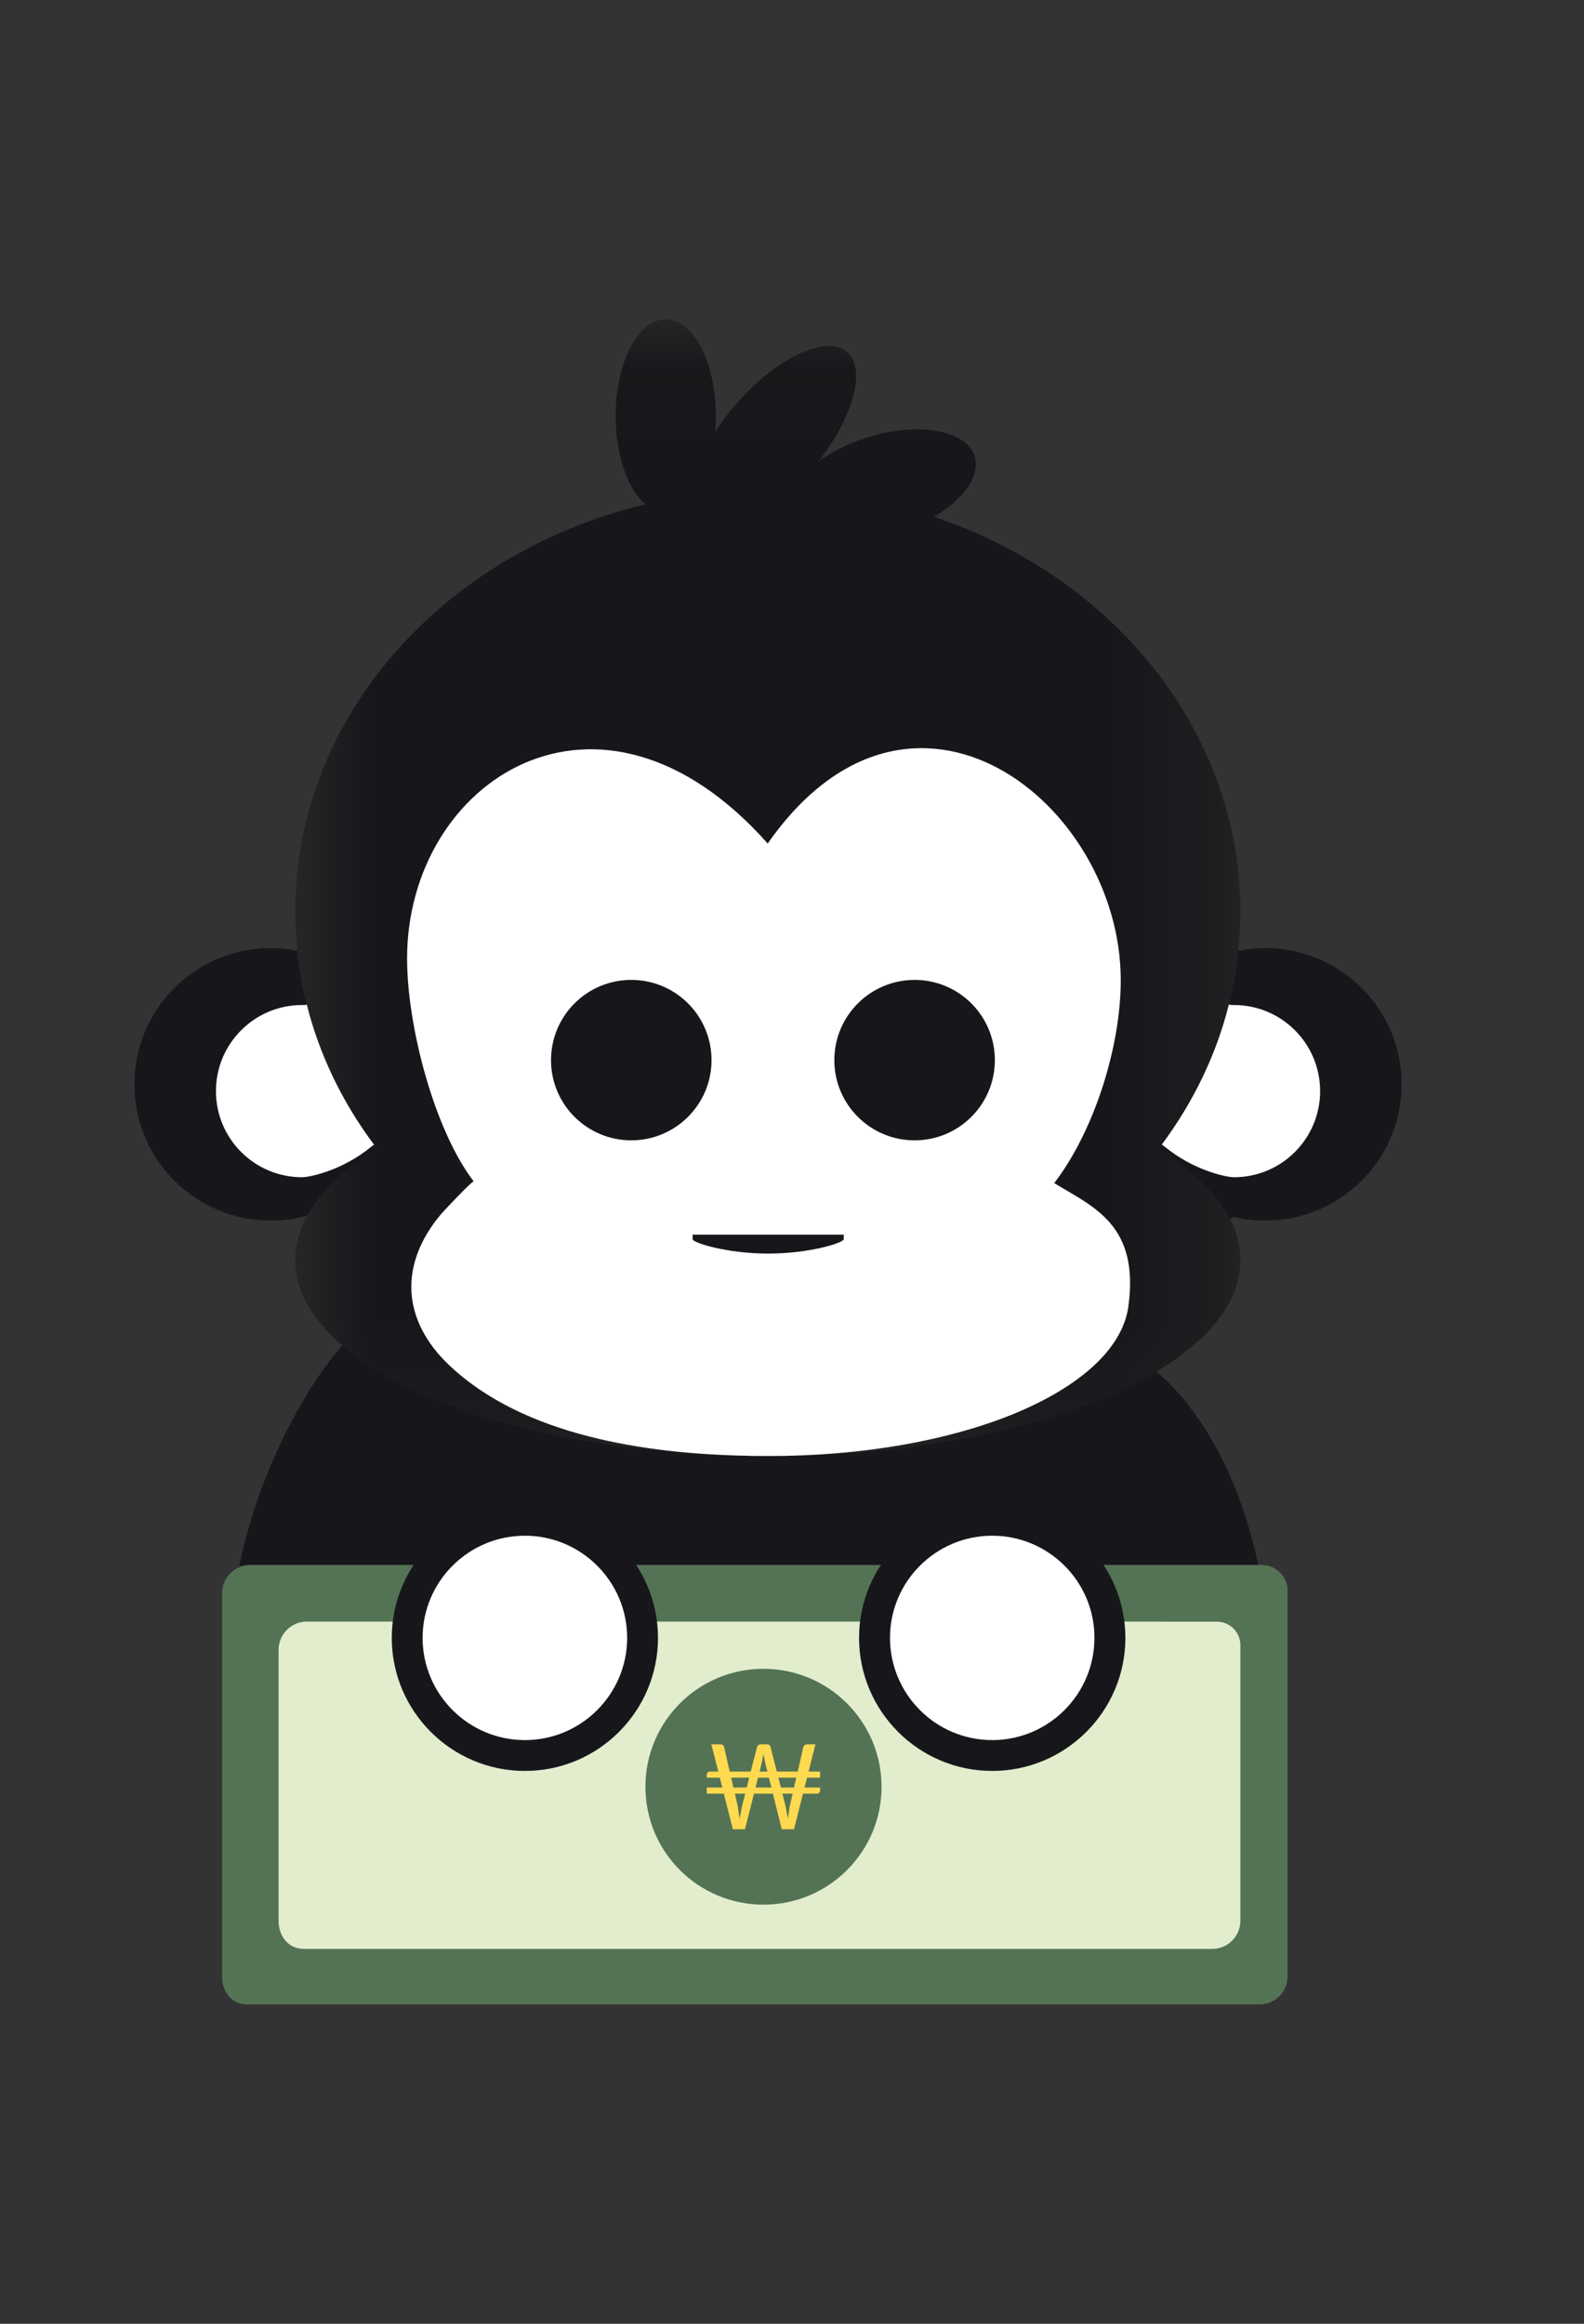 <svg width="15" height="22" viewBox="0 0 15 22" fill="none" xmlns="http://www.w3.org/2000/svg">
<rect x="0" y="0" width="15" height="22" fill="#333333" stroke="none"/>
<path d="M11.925 14.861C10.628 15.518 8.927 16.068 6.778 15.867C4.926 15.692 3.407 15.48 2.267 14.816C2.539 13.545 3.202 12.765 3.244 12.739C3.943 13.335 5.387 13.753 7.074 13.782C7.081 13.783 7.089 13.783 7.096 13.783C7.124 13.784 7.15 13.784 7.177 13.784C7.208 13.785 7.24 13.785 7.271 13.785C7.3 13.785 7.329 13.785 7.359 13.784C7.388 13.784 7.417 13.784 7.446 13.783C8.899 13.76 10.174 13.45 10.951 12.985L10.954 12.991C10.954 12.991 11.648 13.495 11.925 14.861Z" fill="#17171B"/>
<path d="M11.947 14.816C12.083 14.816 12.193 14.926 12.193 15.061C12.193 16.018 12.193 17.881 12.193 18.71C12.193 18.858 12.073 18.977 11.925 18.977C11.37 18.977 9.893 18.977 6.943 18.977C3.934 18.977 2.777 18.977 2.342 18.977C2.194 18.977 2.103 18.858 2.103 18.71C2.103 18.178 2.103 16.964 2.103 16.005V15.084C2.103 14.936 2.223 14.816 2.372 14.816C2.455 14.816 2.558 14.816 2.677 14.816C2.804 14.816 5.015 14.816 6.779 14.816C8.794 14.816 9.65 14.816 10.963 14.816C11.435 14.816 10.799 14.816 11.947 14.816Z" fill="#547355"/>
<path d="M11.523 15.353C11.646 15.353 11.746 15.452 11.746 15.574C11.746 16.271 11.746 17.55 11.746 18.184C11.746 18.331 11.627 18.451 11.478 18.451C10.959 18.451 9.626 18.451 7.006 18.451C4.346 18.451 3.29 18.451 2.878 18.451C2.73 18.451 2.638 18.331 2.638 18.183C2.638 17.759 2.638 16.933 2.638 16.238V15.62C2.638 15.472 2.758 15.352 2.906 15.352C2.976 15.352 3.06 15.352 3.156 15.352C4.415 15.352 5.267 15.352 6.859 15.352C8.677 15.352 9.45 15.352 10.635 15.352C11.061 15.352 10.487 15.353 11.523 15.353Z" fill="#E1EDCD"/>
<path d="M11.981 8.976C12.694 8.976 13.273 9.553 13.273 10.266C13.273 10.978 12.694 11.556 11.981 11.556C11.88 11.556 11.781 11.544 11.686 11.522L11.647 11.54C11.523 11.301 11.288 11.078 10.965 10.883C10.977 10.867 10.989 10.851 11.001 10.835L11.029 10.856C11.302 11.08 11.61 11.145 11.686 11.145C12.136 11.145 12.501 10.78 12.501 10.33C12.501 9.88 12.136 9.515 11.686 9.515C11.676 9.515 11.667 9.515 11.657 9.515L11.636 9.51C11.679 9.343 11.709 9.173 11.727 9L11.732 9C11.812 8.984 11.896 8.976 11.981 8.976Z" fill="#17171B"/>
<path d="M11.686 9.515C12.136 9.515 12.501 9.88 12.501 10.33C12.501 10.78 12.136 11.145 11.686 11.145C11.61 11.145 11.302 11.08 11.03 10.856L11.001 10.835C11.297 10.437 11.516 9.99 11.636 9.51L11.657 9.515C11.667 9.515 11.676 9.515 11.686 9.515Z" fill="white"/>
<mask id="mask0_906_38069" style="mask-type:luminance" maskUnits="userSpaceOnUse" x="2" y="3" width="10" height="11">
<path d="M2.763 3.023H11.763V13.808H2.763V3.023Z" fill="white"/>
</mask>
<g mask="url(#mask0_906_38069)">
<path d="M3.244 12.739C2.957 12.495 2.796 12.22 2.796 11.93C2.796 11.784 2.836 11.642 2.913 11.506C3.041 11.28 3.269 11.069 3.577 10.883C3.565 10.868 3.553 10.852 3.542 10.837C3.246 10.44 3.027 9.992 2.906 9.511C2.863 9.345 2.833 9.173 2.815 9C2.802 8.879 2.796 8.755 2.796 8.631C2.796 6.784 4.202 5.231 6.111 4.775C5.946 4.632 5.83 4.311 5.83 3.939C5.83 3.433 6.043 3.023 6.305 3.023C6.567 3.023 6.779 3.433 6.779 3.939C6.779 3.989 6.776 4.038 6.773 4.086C6.826 4.005 6.886 3.924 6.954 3.844C7.345 3.39 7.822 3.161 8.02 3.332C8.206 3.491 8.084 3.941 7.751 4.368C7.875 4.277 8.033 4.197 8.214 4.141C8.697 3.99 9.152 4.071 9.23 4.321C9.287 4.504 9.125 4.727 8.845 4.893C10.54 5.461 11.746 6.919 11.746 8.631C11.746 8.755 11.74 8.878 11.727 9C11.71 9.173 11.679 9.343 11.637 9.51C11.516 9.99 11.298 10.437 11.002 10.835C10.99 10.851 10.978 10.867 10.966 10.883C11.289 11.078 11.524 11.301 11.648 11.54C11.713 11.666 11.746 11.796 11.746 11.93C11.746 12.322 11.453 12.686 10.951 12.985C10.175 13.45 8.899 13.76 7.447 13.783C9.245 13.744 10.584 13.117 10.687 12.369C10.792 11.597 10.359 11.429 9.984 11.201C10.359 10.712 10.614 9.917 10.614 9.28C10.614 7.598 8.63 6.041 7.271 7.986C5.676 6.189 3.857 7.393 3.857 9.074C3.857 9.712 4.112 10.695 4.487 11.185C4.478 11.173 4.201 11.467 4.178 11.495C3.779 11.967 3.802 12.498 4.258 12.928C4.964 13.594 6.118 13.763 7.074 13.782C5.387 13.753 3.943 13.335 3.244 12.739Z" fill="#17171B"/>
</g>
<path d="M9.983 11.201C10.358 11.429 10.791 11.597 10.685 12.369C10.583 13.117 9.244 13.744 7.446 13.783C7.417 13.783 7.388 13.784 7.358 13.784C7.329 13.784 7.3 13.784 7.27 13.784C7.239 13.784 7.208 13.784 7.176 13.784C7.15 13.784 7.123 13.783 7.096 13.783C7.088 13.783 7.08 13.783 7.073 13.782C6.117 13.763 4.963 13.594 4.257 12.928C3.801 12.498 3.778 11.967 4.177 11.494C4.2 11.466 4.477 11.173 4.486 11.185C4.111 10.695 3.855 9.712 3.855 9.074C3.855 7.393 5.675 6.189 7.27 7.986C8.629 6.041 10.613 7.598 10.613 9.28C10.613 9.917 10.358 10.712 9.983 11.201Z" fill="white"/>
<path d="M3.542 10.837C3.552 10.852 3.565 10.868 3.576 10.883C3.268 11.069 3.04 11.28 2.913 11.506L2.86 11.522C2.765 11.544 2.666 11.556 2.564 11.556C1.851 11.556 1.273 10.978 1.273 10.266C1.273 9.553 1.851 8.976 2.564 8.976C2.65 8.976 2.733 8.984 2.814 9C2.832 9.173 2.862 9.345 2.905 9.511L2.888 9.515C2.879 9.515 2.869 9.515 2.86 9.515C2.409 9.515 2.045 9.88 2.045 10.33C2.045 10.78 2.409 11.145 2.86 11.145C2.936 11.145 3.244 11.08 3.516 10.856L3.542 10.837Z" fill="#17171B"/>
<path d="M3.542 10.837L3.516 10.856C3.244 11.08 2.936 11.145 2.86 11.145C2.41 11.145 2.045 10.78 2.045 10.33C2.045 9.88 2.41 9.515 2.86 9.515C2.87 9.515 2.879 9.515 2.888 9.515L2.905 9.511C3.026 9.992 3.245 10.44 3.542 10.837Z" fill="white"/>
<path d="M10.511 15.506C10.511 16.121 10.011 16.62 9.396 16.62C8.781 16.62 8.282 16.121 8.282 15.506C8.282 14.892 8.781 14.393 9.396 14.393C10.011 14.393 10.511 14.892 10.511 15.506Z" fill="white"/>
<path d="M9.396 16.766C8.701 16.766 8.135 16.201 8.135 15.506C8.135 14.812 8.701 14.247 9.396 14.247C10.091 14.247 10.657 14.812 10.657 15.506C10.657 16.201 10.091 16.766 9.396 16.766ZM9.396 14.539C8.862 14.539 8.428 14.973 8.428 15.506C8.428 16.04 8.862 16.474 9.396 16.474C9.93 16.474 10.364 16.04 10.364 15.506C10.365 14.973 9.93 14.539 9.396 14.539Z" fill="#17171B"/>
<path d="M6.084 15.506C6.084 16.121 5.585 16.62 4.97 16.62C4.354 16.62 3.855 16.121 3.855 15.506C3.855 14.892 4.354 14.393 4.97 14.393C5.585 14.393 6.084 14.892 6.084 15.506Z" fill="white"/>
<path d="M8.348 16.916C8.348 17.533 7.847 18.032 7.23 18.032C6.612 18.032 6.112 17.533 6.112 16.916C6.112 16.299 6.612 15.799 7.23 15.799C7.847 15.799 8.348 16.299 8.348 16.916Z" fill="#547355"/>
<path d="M4.971 16.766C4.275 16.766 3.71 16.201 3.71 15.506C3.71 14.812 4.275 14.247 4.971 14.247C5.666 14.247 6.231 14.812 6.231 15.506C6.231 16.201 5.666 16.766 4.971 16.766ZM4.971 14.539C4.436 14.539 4.002 14.973 4.002 15.506C4.002 16.04 4.436 16.474 4.971 16.474C5.504 16.474 5.939 16.04 5.939 15.506C5.939 14.973 5.504 14.539 4.971 14.539Z" fill="#17171B"/>
<path d="M6.738 10.037C6.738 10.456 6.397 10.796 5.978 10.796C5.558 10.796 5.218 10.456 5.218 10.037C5.218 9.617 5.558 9.277 5.978 9.277C6.398 9.277 6.738 9.617 6.738 10.037Z" fill="#17171B"/>
<path d="M9.421 10.037C9.421 10.456 9.081 10.796 8.661 10.796C8.241 10.796 7.901 10.456 7.901 10.037C7.901 9.617 8.241 9.277 8.661 9.277C9.081 9.277 9.421 9.617 9.421 10.037Z" fill="#17171B"/>
<path d="M7.99 11.689V11.732C7.99 11.765 7.67 11.868 7.275 11.868C6.88 11.868 6.559 11.765 6.559 11.732V11.689H7.99Z" fill="#17171B"/>
<path d="M7.54 16.83H7.371L7.395 16.923H7.519L7.54 16.83ZM7.506 16.981H7.409L7.439 17.099C7.442 17.116 7.445 17.135 7.449 17.156C7.454 17.177 7.458 17.198 7.462 17.22C7.464 17.198 7.467 17.177 7.47 17.156C7.473 17.134 7.476 17.115 7.479 17.099L7.506 16.981ZM7.305 16.923L7.281 16.83H7.178L7.155 16.923H7.305ZM7.057 16.981H6.959L6.986 17.099C6.988 17.116 6.992 17.135 6.994 17.157C6.998 17.178 7.001 17.2 7.004 17.222C7.008 17.2 7.011 17.178 7.016 17.157C7.02 17.135 7.024 17.116 7.027 17.099L7.057 16.981ZM6.945 16.923H7.071L7.095 16.83H6.924L6.945 16.923ZM7.193 16.772H7.267L7.25 16.705C7.247 16.691 7.244 16.676 7.24 16.658C7.236 16.64 7.233 16.623 7.23 16.605C7.227 16.623 7.223 16.64 7.219 16.658C7.216 16.676 7.213 16.691 7.21 16.705L7.193 16.772ZM7.642 16.83L7.619 16.923H7.766V16.953C7.766 16.96 7.763 16.966 7.758 16.972C7.752 16.978 7.746 16.981 7.737 16.981H7.604L7.519 17.318H7.403L7.319 16.981H7.14L7.055 17.318H6.94L6.854 16.981H6.693V16.923H6.84L6.816 16.83H6.693V16.799C6.693 16.793 6.695 16.787 6.701 16.781C6.706 16.775 6.713 16.772 6.722 16.772H6.802L6.736 16.514H6.82C6.83 16.514 6.838 16.516 6.845 16.521C6.852 16.526 6.856 16.532 6.857 16.54L6.91 16.772H7.109L7.169 16.54C7.17 16.533 7.174 16.527 7.181 16.522C7.188 16.516 7.196 16.514 7.205 16.514H7.261C7.27 16.514 7.278 16.516 7.285 16.521C7.292 16.526 7.296 16.532 7.297 16.54L7.356 16.772H7.554L7.607 16.54C7.609 16.533 7.613 16.527 7.62 16.522C7.627 16.516 7.635 16.514 7.644 16.514H7.722L7.657 16.772H7.766V16.83H7.642Z" fill="#FFD94F"/>
</svg>
